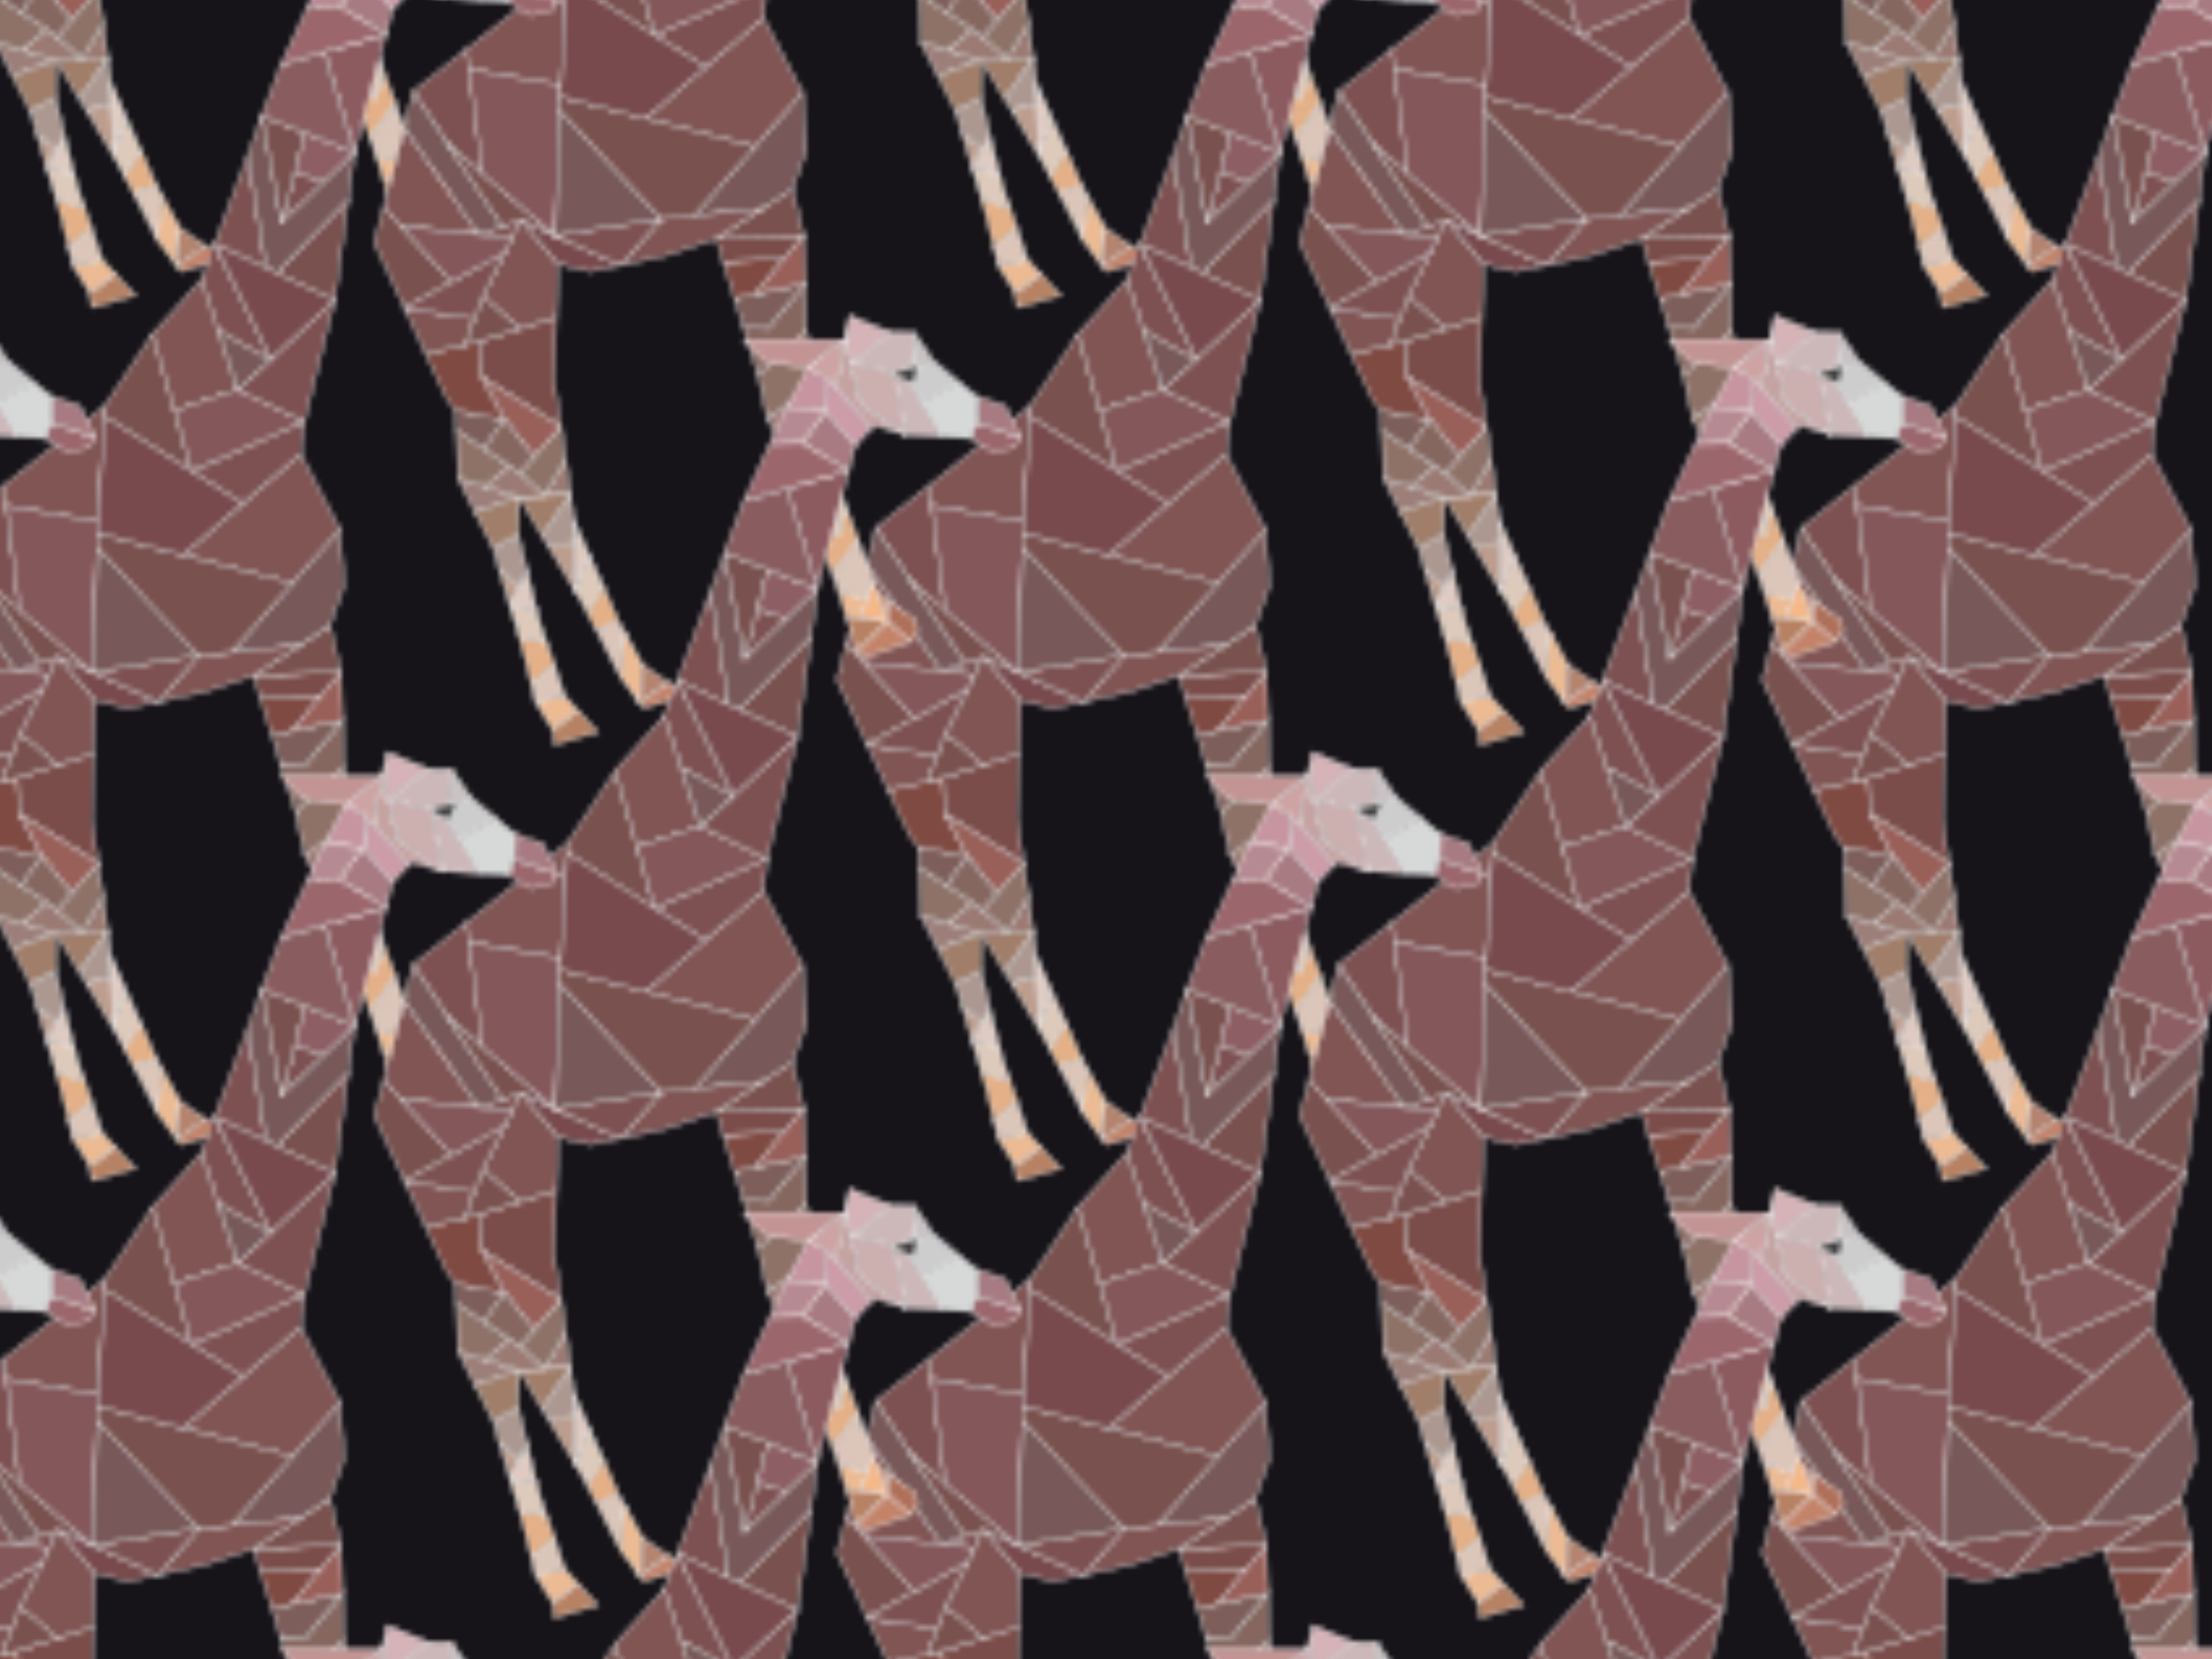 <?xml version="1.0" encoding="utf-8"?>
<!-- Generator: Adobe Illustrator 28.1.0, SVG Export Plug-In . SVG Version: 6.00 Build 0)  -->
<svg version="1.1" id="Layer_2_00000098903612373511760160000017806984191766917539_"
	 xmlns="http://www.w3.org/2000/svg" xmlns:xlink="http://www.w3.org/1999/xlink" x="0px" y="0px" viewBox="0 0 423.1 317.4"
	 style="enable-background:new 0 0 423.1 317.4;" xml:space="preserve">
<style type="text/css">
	.st0{fill:none;}
	.st1{fill:#A07E6A;stroke:#FFFFFF;stroke-width:0.25;stroke-miterlimit:10;}
	.st2{fill:#AC9891;stroke:#FFFFFF;stroke-width:0.25;stroke-miterlimit:10;}
	.st3{fill:#BD9D8D;stroke:#FFFFFF;stroke-width:0.25;stroke-miterlimit:10;}
	.st4{fill:#DFCBC2;stroke:#FFFFFF;stroke-width:0.25;stroke-miterlimit:10;}
	.st5{fill:#DECABB;stroke:#FFFFFF;stroke-width:0.25;stroke-miterlimit:10;}
	.st6{fill:#E4B087;stroke:#FFFFFF;stroke-width:0.25;stroke-miterlimit:10;}
	.st7{fill:#DCC5B9;stroke:#FFFFFF;stroke-width:0.25;stroke-miterlimit:10;}
	.st8{fill:#ECBB94;stroke:#FFFFFF;stroke-width:0.25;stroke-miterlimit:10;}
	.st9{fill:#B4846F;stroke:#FFFFFF;stroke-width:0.25;stroke-miterlimit:10;}
	.st10{fill:#C38369;stroke:#FFFFFF;stroke-width:0.25;stroke-miterlimit:10;}
	.st11{fill:#B78264;stroke:#FFFFFF;stroke-width:0.25;stroke-miterlimit:10;}
	.st12{fill:#F5B887;stroke:#FFFFFF;stroke-width:0.25;stroke-miterlimit:10;}
	.st13{fill:#AF705A;stroke:#FFFFFF;stroke-width:0.25;stroke-miterlimit:10;}
	.st14{fill:none;stroke:#FFFFFF;stroke-width:0.25;stroke-miterlimit:10;}
	.st15{fill:#7D5151;stroke:#FFFFFF;stroke-width:0.25;stroke-miterlimit:10;}
	.st16{fill:#9B7A73;stroke:#FFFFFF;stroke-width:0.25;stroke-miterlimit:10;}
	.st17{fill:#9D7F7A;stroke:#FFFFFF;stroke-width:0.25;stroke-miterlimit:10;}
	.st18{fill:#8E7268;stroke:#FFFFFF;stroke-width:0.25;stroke-miterlimit:10;}
	.st19{fill:#7D5E5A;stroke:#FFFFFF;stroke-width:0.25;stroke-miterlimit:10;}
	.st20{fill:#7F4A42;stroke:#FFFFFF;stroke-width:0.25;stroke-miterlimit:10;}
	.st21{fill:#7B4D4A;stroke:#FFFFFF;stroke-width:0.25;stroke-miterlimit:10;}
	.st22{fill:#805554;stroke:#FFFFFF;stroke-width:0.25;stroke-miterlimit:10;}
	.st23{fill:#79514E;stroke:#FFFFFF;stroke-width:0.25;stroke-miterlimit:10;}
	.st24{fill:#785858;stroke:#FFFFFF;stroke-width:0.25;stroke-miterlimit:10;}
	.st25{fill:#784A4D;stroke:#FFFFFF;stroke-width:0.25;stroke-miterlimit:10;}
	.st26{fill:#995F59;stroke:#FFFFFF;stroke-width:0.25;stroke-miterlimit:10;}
	.st27{fill:#866760;stroke:#FFFFFF;stroke-width:0.25;stroke-miterlimit:10;}
	.st28{fill:#84575A;stroke:#FFFFFF;stroke-width:0.25;stroke-miterlimit:10;}
	.st29{fill:#9B676D;stroke:#FFFFFF;stroke-width:0.25;stroke-miterlimit:10;}
	.st30{fill:#A77B81;stroke:#FFFFFF;stroke-width:0.25;stroke-miterlimit:10;}
	.st31{fill:#CECDCE;stroke:#FFFFFF;stroke-width:0.25;stroke-miterlimit:10;}
	.st32{fill:#D7D8D8;stroke:#FFFFFF;stroke-width:0.25;stroke-miterlimit:10;}
	.st33{fill:#CDB8B9;stroke:#FFFFFF;stroke-width:0.25;stroke-miterlimit:10;}
	.st34{fill:#C9C3C4;stroke:#FFFFFF;stroke-width:0.25;stroke-miterlimit:10;}
	.st35{fill:#C5A3A2;stroke:#FFFFFF;stroke-width:0.25;stroke-miterlimit:10;}
	.st36{fill:#8C5B60;stroke:#FFFFFF;stroke-width:0.25;stroke-miterlimit:10;}
	.st37{fill:#8D5E63;stroke:#FFFFFF;stroke-width:0.25;stroke-miterlimit:10;}
	.st38{fill:#895D5F;stroke:#FFFFFF;stroke-width:0.25;stroke-miterlimit:10;}
	.st39{fill:#3D3D3D;stroke:#FFFFFF;stroke-width:0.25;stroke-miterlimit:10;}
	.st40{fill:#CD9CA9;stroke:#FFFFFF;stroke-width:0.25;stroke-miterlimit:10;}
	.st41{fill:#D5B3B7;stroke:#FFFFFF;stroke-width:0.25;stroke-miterlimit:10;}
	.st42{fill:#CCAFAF;stroke:#FFFFFF;stroke-width:0.25;stroke-miterlimit:10;}
	.st43{fill:#C39494;stroke:#FFFFFF;stroke-width:0.25;stroke-miterlimit:10;}
	.st44{fill:#CEA3A3;stroke:#FFFFFF;stroke-width:0.25;stroke-miterlimit:10;}
	.st45{fill:#C695A0;stroke:#FFFFFF;stroke-width:0.25;stroke-miterlimit:10;}
	.st46{fill:#B68A92;stroke:#FFFFFF;stroke-width:0.25;stroke-miterlimit:10;}
	.st47{fill:#161419;}
	.st48{fill:url(#SVGID_1_);}
</style>
<pattern  y="317.4" width="177" height="167" patternUnits="userSpaceOnUse" id="New_Pattern" viewBox="21 -222 177 167" style="overflow:visible;">
	<g>
		<rect x="21" y="-222" class="st0" width="177" height="167"/>
		<g>
			<rect x="21" y="-222" class="st0" width="177" height="167"/>
			<g>
				<polygon class="st1" points="143.6,-48.6 139.2,-56.1 133.8,-48.2 138.8,-48.4 				"/>
				<polygon class="st2" points="139.2,-56.1 139.2,-56.1 137.9,-58.2 133,-57.4 133.1,-53.2 133.8,-48.2 				"/>
				<polygon class="st3" points="137.9,-58.2 132.8,-66.8 133,-57.4 				"/>
				<polygon class="st4" points="132.8,-66.8 130.1,-60 133.1,-53.2 133,-57.4 				"/>
				<polygon class="st5" points="132.8,-66.8 132.8,-66.8 131.6,-68.9 130.5,-71 127.4,-66 130.1,-60 				"/>
				<polygon class="st6" points="130.5,-71 128.8,-74.2 124.5,-72.7 127.4,-66 				"/>
				<polygon class="st7" points="128.8,-74.2 124.3,-83 123.4,-74.6 124.5,-72.7 				"/>
				<polygon class="st8" points="124.3,-83 120.6,-88.1 120,-80.8 123.4,-74.6 				"/>
				<polygon class="st9" points="120.6,-88.1 114.9,-84.3 120,-80.8 				"/>
				<polygon class="st10" points="120.6,-88.1 119.8,-89.1 111.5,-86.6 114.9,-84.3 				"/>
				<polygon class="st11" points="136.9,-96 128.5,-93.7 132.3,-89.6 137.2,-93.2 				"/>
				<polygon class="st8" points="140.5,-87.9 137.2,-93.2 132.3,-89.6 134.9,-86.8 				"/>
				<polygon class="st7" points="140.5,-87.9 134.9,-86.8 136.9,-80.7 141.3,-84.4 				"/>
				<polygon class="st6" points="141.3,-84.4 136.9,-80.7 138.3,-76.7 143.6,-75.4 142.6,-79 				"/>
				<polygon class="st5" points="138.3,-76.7 139.7,-72.6 140.2,-70.3 140.3,-70.3 145.4,-69.4 143.6,-75.4 				"/>
				<polygon class="st3" points="145.4,-69.3 143.5,-65.6 147.4,-62.6 				"/>
				<polygon class="st4" points="145.4,-69.3 145.4,-69.4 140.3,-70.3 142.1,-62.8 143.5,-65.6 				"/>
				<polygon class="st2" points="147.4,-62.6 143.5,-65.6 142.1,-62.8 143.8,-55.8 148.6,-58.4 				"/>
				<polygon class="st1" points="152,-51.7 148.6,-58.4 143.8,-55.8 143.6,-48.6 152,-51.7 				"/>
				<polygon class="st8" points="81,-71.7 78.2,-72 77,-68.1 82.5,-66.9 81.8,-69 				"/>
				<polygon class="st9" points="75.1,-67.1 73.2,-72.6 72.6,-68.9 				"/>
				<polygon class="st12" points="78.2,-72 73.2,-72.6 75.1,-67.1 76,-64.8 77,-68.1 				"/>
				<polygon class="st11" points="78.9,-78.4 73.2,-72.6 78.2,-72 81,-71.7 				"/>
				<polygon class="st13" points="73.2,-72.6 68.8,-76.4 67.4,-74.6 67.7,-72.3 72.6,-68.9 				"/>
				<polygon class="st10" points="78.9,-78.4 77.3,-79.3 68.8,-76.4 73.2,-72.6 				"/>
				<polygon class="st6" points="87.1,-53.5 83.6,-63.6 83.6,-63.6 78.8,-56.8 81,-50.9 82.5,-56.1 				"/>
				<polygon class="st7" points="83.6,-63.6 82.5,-66.9 77,-68.1 76,-64.8 78.8,-56.8 83.6,-63.6 				"/>
				<polygon class="st5" points="87.1,-53.5 82.5,-56.1 81,-50.9 81.5,-49.3 				"/>
				<path class="st14" d="M137.9-58.2"/>
			</g>
			<g>
				<path class="st15" d="M27.4-7.2l-3.2-9.7l-9.9-5.6l-0.2,0.2l10.8,22L27.4-7.2L27.4-7.2z M75.4-54.7l-6.7-10l-6.7-5.7l2.6,20
					l0.5,3.8L75.4-54.7z M62.8-82l-6.3-0.7l-1.8,3.5l3.6-1.2L62.8-82z"/>
				<polygon class="st16" points="50.3,-132 45.3,-131.8 46.2,-125 				"/>
				<polygon class="st1" points="55.1,-132.2 50.7,-139.7 45.3,-131.8 50.3,-132 				"/>
				<polygon class="st2" points="50.7,-139.7 50.7,-139.7 49.4,-141.8 44.5,-140.9 44.6,-136.7 45.3,-131.8 				"/>
				<polygon class="st3" points="49.4,-141.8 44.3,-150.3 44.5,-140.9 				"/>
				<polygon class="st4" points="44.3,-150.3 41.6,-143.5 44.6,-136.7 44.5,-140.9 				"/>
				<polygon class="st5" points="44.3,-150.3 44.3,-150.3 43.1,-152.4 42,-154.5 38.9,-149.5 41.6,-143.5 				"/>
				<polygon class="st6" points="42,-154.5 40.3,-157.7 36,-156.2 38.9,-149.5 				"/>
				<polygon class="st7" points="40.3,-157.7 35.8,-166.5 34.9,-158.1 36,-156.2 				"/>
				<polygon class="st8" points="35.8,-166.5 32.1,-171.6 31.5,-164.3 34.9,-158.1 				"/>
				<polygon class="st9" points="32.1,-171.6 26.4,-167.8 31.5,-164.3 				"/>
				<polygon class="st10" points="32.1,-171.6 31.3,-172.6 23,-170.1 26.4,-167.8 				"/>
				<polygon class="st11" points="48.4,-179.6 40,-177.2 43.8,-173.1 48.7,-176.7 				"/>
				<polygon class="st8" points="52,-171.4 48.7,-176.7 43.8,-173.1 46.4,-170.3 				"/>
				<polygon class="st7" points="52,-171.4 46.4,-170.3 48.4,-164.2 52.8,-167.9 				"/>
				<polygon class="st6" points="52.8,-167.9 48.4,-164.2 49.8,-160.2 55.1,-158.9 54.1,-162.5 				"/>
				<polygon class="st5" points="49.8,-160.2 51.2,-156.1 51.7,-153.8 51.8,-153.8 56.9,-152.9 55.1,-158.9 				"/>
				<polygon class="st3" points="56.9,-152.9 55,-149.1 58.9,-146.1 				"/>
				<polygon class="st4" points="56.9,-152.9 56.9,-152.9 51.8,-153.8 53.6,-146.3 55,-149.1 				"/>
				<polygon class="st2" points="58.9,-146.1 55,-149.1 53.6,-146.3 55.3,-139.3 60.1,-141.9 				"/>
				<polygon class="st17" points="66.8,-128.6 63.5,-135.2 63.5,-135.2 55.1,-132.2 61.5,-130.2 				"/>
				<polygon class="st1" points="63.5,-135.2 60.1,-141.9 55.3,-139.3 55.1,-132.2 63.5,-135.2 				"/>
				<polygon class="st18" points="66.8,-128.6 61.5,-130.2 56.8,-126.3 61.8,-123 67.1,-119.3 				"/>
				<polygon class="st18" points="55.1,-127.7 50.3,-132 46.2,-125 47.1,-118.8 52.3,-124.5 				"/>
				<polygon class="st19" points="67.1,-119.3 61.8,-123 57.9,-117.4 67.3,-115.6 				"/>
				<polygon class="st20" points="73,-104.8 68.9,-113.5 67.3,-115.6 57.9,-117.4 62.1,-109.4 62.2,-109.1 62.6,-102.4 65.4,-103.1 
									"/>
				<polygon class="st21" points="62.2,-109.1 62.1,-109.4 47.1,-118.8 48.4,-110.1 48,-97.8 54.9,-100 62.6,-102.4 				"/>
				<polygon class="st22" points="62.1,-93.9 54.9,-100 48,-97.8 48,-97.8 47.7,-87.6 54.7,-79.2 56.5,-82.7 57.8,-85.4 				"/>
				<polygon class="st22" points="77,-96.1 73,-104.8 65.4,-103.1 63.6,-98.1 				"/>
				<polygon class="st23" points="82.8,-83.6 77,-96.1 68,-91.1 77.7,-80.4 81,-76.7 				"/>
				<polygon class="st22" points="81,-76.7 77.7,-80.4 62.8,-82 77.1,-61.5 				"/>
				<polygon class="st24" points="77.1,-61.5 77.1,-61.5 62.8,-82 62.8,-82 58.3,-80.5 58.3,-80.4 68.8,-64.7 75.4,-54.7 				"/>
				<polygon class="st24" points="21.6,-78.4 8.5,-77 8.5,-77 2.8,-73.3 0.1,-65.8 0.9,-54.8 10,-65.2 				"/>
				<polygon class="st22" points="35.6,-87.9 26.8,-86 17.4,-82.8 8.5,-77 21.6,-78.4 27.9,-79 				"/>
				<polygon class="st25" points="54.7,-79.2 47.7,-87.6 41.5,-89.1 35.7,-87.9 48.2,-82.2 48.2,-82.2 48.2,-82.2 				"/>
				<polygon class="st22" points="30.9,-59.8 10,-65.2 0.9,-54.8 8.4,-40.5 19.5,-50 				"/>
				<path class="st14" d="M49.4-141.8"/>
				<polygon class="st16" points="61.5,-130.2 55.1,-132.2 50.3,-132 55.1,-127.7 56.8,-126.3 				"/>
				<polygon class="st26" points="62.1,-109.4 57.9,-117.4 52.3,-124.5 47.1,-118.8 				"/>
				<polygon class="st27" points="61.8,-123 56.8,-126.3 55.1,-127.7 52.3,-124.5 57.9,-117.4 				"/>
				<polygon class="st23" points="65.4,-103.1 62.6,-102.4 54.9,-100 62.1,-93.9 63.6,-98.1 				"/>
				<polygon class="st15" points="77,-96.1 63.6,-98.1 62.1,-93.9 57.8,-85.4 68,-91.1 				"/>
				<polygon class="st28" points="77.7,-80.4 68,-91.1 57.8,-85.4 56.5,-82.7 62.8,-82 62.8,-82 				"/>
				<polygon class="st15" points="48.2,-82.2 35.7,-87.9 35.6,-87.9 27.9,-79 				"/>
				<polygon class="st23" points="68.8,-64.7 58.3,-80.4 58.3,-80.5 54.7,-79.2 48.2,-82.2 62.1,-70.4 62.1,-70.4 				"/>
				<polygon class="st28" points="62.1,-70.4 62.1,-70.4 48.2,-82.2 48.2,-82.2 47.3,-58.3 47.2,-55.6 47.1,-53.4 64.7,-50.4 				
					"/>
				<polygon class="st24" points="48.2,-82.2 48.2,-82.2 27.9,-79 47.3,-58.3 				"/>
				<polygon class="st23" points="47.3,-58.3 27.9,-79 21.6,-78.4 10,-65.2 30.9,-59.8 47.2,-55.6 				"/>
				<polygon class="st25" points="47.2,-55.6 30.9,-59.8 19.5,-50 29.2,-43.8 45.9,-33.3 47.1,-53.4 				"/>
			</g>
			<g>
				<polygon class="st29" points="57.2,-37.5 53,-40.1 48.9,-39.2 47.7,-37.4 56.1,-34.4 				"/>
				<polygon class="st30" points="56.1,-34.4 47.7,-37.4 50.6,-31.3 56,-29.5 				"/>
				<polygon class="st31" points="69.3,-26.5 66.7,-30.8 59.4,-26.7 64.4,-22.6 67.3,-23.8 68.4,-26.9 				"/>
				<polygon class="st32" points="66.7,-30.8 62.8,-37.2 57.2,-37.5 56.1,-34.4 56,-29.5 59.4,-26.7 				"/>
				<polygon class="st33" points="69.8,-36.8 62.8,-37.2 66.7,-30.8 69.3,-26.5 72,-25.2 				"/>
				<polygon class="st34" points="68.6,-24.1 67.3,-23.8 64.4,-22.6 68,-17.3 				"/>
				<polygon class="st33" points="72.1,-24.9 72.1,-25 68.6,-24.1 68,-17.3 72.6,-17.2 80.1,-23.1 				"/>
				<polygon class="st35" points="83,-27.8 80.5,-30.7 80.4,-30.9 76.3,-35.7 75.6,-34.9 69.8,-36.8 78.3,-30.8 79.7,-24.7 
					80.1,-23.1 80.7,-20.5 80.9,-16.5 81.3,-18.5 82.9,-27.1 				"/>
				<polygon class="st30" points="89.5,-38.4 80.6,-43.7 79.3,-38.9 85,-32.2 				"/>
				<polygon class="st36" points="86.6,-66.3 80.6,-43.7 92.4,-47.1 92.4,-47.1 				"/>
				<path class="st15" d="M115.9-90.7l-3.2-9.7l-9.9-5.6l-0.2,0.2l10.8,22C113.3-83.8,115.9-90.7,115.9-90.7z M163.9-138.2l-6.6-10
					l-6.7-5.7l2.6,20l0.5,3.8L163.9-138.2L163.9-138.2z M151.3-165.5l-6.3-0.7l-1.8,3.5l3.6-1.2C146.8-164,151.3-165.5,151.3-165.5z
					"/>
				<polygon class="st16" points="138.8,-215.5 133.8,-215.3 134.7,-208.6 				"/>
				<polygon class="st1" points="143.6,-215.7 139.2,-223.2 133.8,-215.3 138.8,-215.5 				"/>
				<polygon class="st2" points="139.2,-223.2 139.2,-223.2 137.9,-225.3 133,-224.4 133.1,-220.2 133.8,-215.3 				"/>
				<polygon class="st3" points="137.9,-225.3 132.8,-233.8 133,-224.4 				"/>
				<polygon class="st4" points="132.8,-233.8 130.1,-227 133.1,-220.2 133,-224.4 				"/>
				<polygon class="st5" points="132.8,-233.8 132.8,-233.8 131.6,-235.9 130.5,-238 127.4,-233 130.1,-227 				"/>
				<polygon class="st6" points="130.5,-238 128.8,-241.2 124.5,-239.7 127.4,-233 				"/>
				<polygon class="st7" points="128.8,-241.2 124.3,-250 123.4,-241.6 124.5,-239.7 				"/>
				<polygon class="st8" points="124.3,-250 120.6,-255.1 120,-247.8 123.4,-241.6 				"/>
				<polygon class="st9" points="120.6,-255.1 114.9,-251.3 120,-247.8 				"/>
				<polygon class="st10" points="120.6,-255.1 119.8,-256.1 111.5,-253.6 114.9,-251.3 				"/>
				<polygon class="st11" points="136.9,-263.1 128.5,-260.7 132.3,-256.6 137.2,-260.2 				"/>
				<polygon class="st8" points="140.5,-254.9 137.2,-260.2 132.3,-256.6 134.9,-253.9 				"/>
				<polygon class="st7" points="140.5,-254.9 134.9,-253.9 136.9,-247.7 141.3,-251.4 				"/>
				<polygon class="st6" points="141.3,-251.4 136.9,-247.7 138.3,-243.7 143.6,-242.4 142.6,-246 				"/>
				<polygon class="st5" points="138.3,-243.7 139.7,-239.6 140.2,-237.3 140.3,-237.3 145.4,-236.4 143.6,-242.4 				"/>
				<polygon class="st3" points="145.4,-236.4 143.5,-232.6 147.4,-229.6 				"/>
				<polygon class="st4" points="145.4,-236.4 145.4,-236.4 140.3,-237.3 142.1,-229.8 143.5,-232.6 				"/>
				<polygon class="st2" points="147.4,-229.6 143.5,-232.6 142.1,-229.8 143.8,-222.8 148.6,-225.5 				"/>
				<polygon class="st17" points="155.3,-212.2 152,-218.7 152,-218.7 143.6,-215.7 150,-213.7 				"/>
				<polygon class="st1" points="152,-218.7 148.6,-225.5 143.8,-222.8 143.6,-215.7 152,-218.7 				"/>
				<polygon class="st18" points="155.3,-212.2 150,-213.7 145.3,-209.8 150.3,-206.5 155.6,-202.9 				"/>
				<polygon class="st18" points="143.6,-211.3 138.8,-215.5 134.7,-208.6 135.6,-202.3 140.8,-208 				"/>
				<polygon class="st19" points="155.6,-202.9 150.3,-206.5 146.4,-200.9 155.8,-199.1 				"/>
				<polygon class="st20" points="161.5,-188.3 157.4,-197 155.8,-199.1 146.4,-200.9 150.6,-192.9 150.7,-192.6 151.1,-185.9 
					153.9,-186.6 				"/>
				<polygon class="st21" points="150.7,-192.6 150.6,-192.9 135.6,-202.3 136.9,-193.6 136.5,-181.3 143.4,-183.5 151.1,-185.9 
									"/>
				<polygon class="st22" points="150.6,-177.5 143.4,-183.5 136.5,-181.3 136.5,-181.3 136.2,-171.1 143.2,-162.7 145,-166.2 
					146.3,-168.9 				"/>
				<polygon class="st22" points="165.5,-179.6 161.5,-188.3 153.9,-186.6 152.1,-181.6 				"/>
				<polygon class="st23" points="171.3,-167.2 165.5,-179.6 156.5,-174.6 166.2,-163.9 169.5,-160.2 				"/>
				<polygon class="st22" points="169.5,-160.2 166.2,-163.9 151.3,-165.5 165.6,-145 				"/>
				<polygon class="st24" points="165.6,-145 165.6,-145 151.3,-165.5 151.3,-165.5 146.8,-164 146.8,-163.9 157.3,-148.2 
					163.9,-138.2 				"/>
				<polygon class="st8" points="81,-238.7 78.2,-239 77,-235.1 82.5,-234 81.8,-236.1 				"/>
				<polygon class="st9" points="75.1,-234.1 73.2,-239.6 72.6,-235.9 				"/>
				<polygon class="st12" points="78.2,-239 73.2,-239.6 75.1,-234.1 76,-231.8 77,-235.1 				"/>
				<polygon class="st11" points="78.9,-245.4 73.2,-239.6 78.2,-239 81,-238.7 				"/>
				<polygon class="st13" points="73.2,-239.6 68.8,-243.4 67.4,-241.6 67.7,-239.3 72.6,-235.9 				"/>
				<polygon class="st10" points="78.9,-245.4 77.3,-246.3 68.8,-243.4 73.2,-239.6 				"/>
				<polygon class="st6" points="87.1,-220.6 83.6,-230.6 83.6,-230.6 78.8,-223.8 81,-217.9 82.5,-223.1 				"/>
				<polygon class="st7" points="83.6,-230.6 82.5,-234 77,-235.1 76,-231.8 78.8,-223.8 83.6,-230.6 				"/>
				<polygon class="st5" points="87.1,-220.6 82.5,-223.1 81,-217.9 81.5,-216.4 				"/>
				<polygon class="st4" points="88.7,-215.7 87.1,-220.6 81.5,-216.4 83.4,-211.1 				"/>
				<polygon class="st3" points="88.7,-215.7 83.4,-211.1 85.6,-205.1 				"/>
				<polygon class="st1" points="93.5,-205.6 90.1,-211.7 85.6,-205.1 85.4,-197.5 				"/>
				<polygon class="st16" points="96.1,-200.8 93.5,-205.6 85.4,-197.5 86.4,-193.6 				"/>
				<polygon class="st18" points="96.1,-200.8 86.4,-193.6 88.7,-183.8 97.9,-192.4 				"/>
				<polygon class="st27" points="97.9,-192.4 88.7,-183.8 88.9,-174.9 96.1,-183.5 100.8,-183.1 				"/>
				<polygon class="st19" points="100.8,-183.1 96.1,-183.5 88.9,-174.9 98.4,-176.9 102.4,-177.7 				"/>
				<polygon class="st20" points="102.4,-177.7 98.4,-176.9 92.9,-170.1 104.6,-170.7 				"/>
				<polygon class="st26" points="98.4,-176.9 88.9,-174.9 89.2,-165.6 92.9,-170.1 				"/>
				<polygon class="st21" points="104.6,-170.7 92.9,-170.1 89.2,-165.6 105.9,-166.4 				"/>
				<polygon class="st23" points="105.9,-166.4 89.2,-165.6 91.3,-156.8 97,-160.6 97,-160.6 				"/>
				<polygon class="st24" points="110.1,-161.9 97,-160.6 97,-160.6 91.3,-156.8 88.6,-149.3 89.4,-138.4 98.5,-148.7 				"/>
				<polygon class="st22" points="124.1,-171.4 115.3,-169.5 105.9,-166.4 97,-160.6 110.1,-161.9 116.4,-162.5 				"/>
				<polygon class="st25" points="143.2,-162.7 136.2,-171.1 130,-172.6 124.2,-171.4 136.7,-165.7 136.7,-165.7 136.7,-165.7 				
					"/>
				<polygon class="st22" points="153.2,-133.9 135.6,-136.9 134.4,-116.8 134.3,-114.8 153.7,-130.1 				"/>
				<polygon class="st23" points="134.4,-116.8 117.7,-127.3 121,-115.7 121,-115.7 125.2,-101.1 134.3,-114.8 				"/>
				<polygon class="st22" points="119.4,-143.3 98.5,-148.7 89.4,-138.4 96.9,-124 108,-133.5 				"/>
				<polygon class="st15" points="117.7,-127.3 108,-133.5 96.9,-124 96.2,-117.8 				"/>
				<polygon class="st23" points="101.5,-89.4 90.4,-94.6 87.8,-75.3 				"/>
				<polygon class="st22" points="121,-115.7 121,-115.7 108.9,-111.7 115.9,-90.7 125.2,-101.1 				"/>
				<polygon class="st28" points="117.7,-127.3 96.2,-117.8 108.9,-111.7 121,-115.7 				"/>
				<polygon class="st15" points="108.9,-111.7 96.2,-117.8 90.4,-94.6 102.6,-105.8 102.7,-106 				"/>
				<polygon class="st15" points="113.3,-83.8 103.5,-88.4 107,-66.9 				"/>
				<polygon class="st24" points="103.5,-88.4 101.5,-89.4 87.8,-75.3 86.6,-66.3 92.5,-71.9 100.5,-79.6 104.3,-59.3 107,-66.9 
									"/>
				<path class="st14" d="M137.9-225.3"/>
				<polygon class="st16" points="150,-213.7 143.6,-215.7 138.8,-215.5 143.6,-211.3 145.3,-209.8 				"/>
				<polygon class="st2" points="90.1,-211.7 88.7,-215.7 85.6,-205.1 				"/>
				<polygon class="st26" points="150.6,-192.9 146.4,-200.9 140.8,-208 135.6,-202.3 				"/>
				<polygon class="st27" points="150.3,-206.5 145.3,-209.8 143.6,-211.3 140.8,-208 146.4,-200.9 				"/>
				<polygon class="st23" points="153.9,-186.6 151.1,-185.9 143.4,-183.5 150.6,-177.5 152.1,-181.6 				"/>
				<polygon class="st15" points="165.5,-179.6 152.1,-181.6 150.6,-177.5 146.3,-168.9 156.5,-174.6 				"/>
				<polygon class="st28" points="166.2,-163.9 156.5,-174.6 146.3,-168.9 145,-166.2 151.3,-165.5 151.3,-165.5 				"/>
				<polygon class="st15" points="136.7,-165.7 124.2,-171.4 124.1,-171.4 116.4,-162.5 				"/>
				<polygon class="st23" points="157.3,-148.2 146.8,-163.9 146.8,-164 143.2,-162.7 136.7,-165.7 150.6,-153.9 150.6,-153.9 				
					"/>
				<polygon class="st28" points="150.6,-153.9 150.6,-153.9 136.7,-165.7 136.7,-165.7 135.8,-141.8 135.7,-139.1 135.6,-136.9 
					153.2,-133.9 				"/>
				<polygon class="st24" points="136.7,-165.7 136.7,-165.7 116.4,-162.5 135.8,-141.8 				"/>
				<polygon class="st23" points="135.8,-141.8 116.4,-162.5 110.1,-161.9 98.5,-148.7 119.4,-143.3 135.7,-139.1 				"/>
				<polygon class="st25" points="135.7,-139.1 119.4,-143.3 108,-133.5 117.7,-127.3 134.4,-116.8 135.6,-136.9 				"/>
				<polygon class="st25" points="113.3,-83.8 102.6,-105.8 90.4,-94.6 101.5,-89.4 103.5,-88.4 				"/>
				<polygon class="st24" points="112.6,-100.4 108.9,-111.7 102.7,-106 				"/>
				<polygon class="st15" points="100.5,-79.6 92.5,-71.9 98,-70.1 				"/>
				<polygon class="st23" points="100.5,-79.6 98,-70.1 96,-62.6 104.3,-59.3 				"/>
				<polygon class="st37" points="98,-70.1 92.5,-71.9 86.6,-66.3 96,-62.6 				"/>
				<polygon class="st38" points="104.3,-59.3 96,-62.6 86.6,-66.3 92.4,-47.1 92.4,-47.1 100.6,-49.4 100.6,-49.4 100.7,-49.6 
					100.8,-49.9 100.8,-49.9 				"/>
				<path class="st14" d="M94.7-16"/>
				<polygon class="st39" points="72,-25.2 69.3,-26.5 68.4,-26.9 67.3,-23.8 68.6,-24.1 72.1,-25 				"/>
				<polygon class="st40" points="85,-32.2 79.3,-38.9 76.3,-35.7 80.4,-30.9 83,-27.8 84.5,-26 84.7,-28.7 				"/>
				<polygon class="st41" points="80.1,-23.1 72.6,-17.2 80.4,-14 80.9,-16.5 80.7,-20.5 				"/>
				<polygon class="st42" points="78.3,-30.8 69.8,-36.8 72,-25.2 72.1,-25 72.1,-24.9 80.1,-23.1 79.7,-24.7 				"/>
				<polygon class="st43" points="100.7,-18.6 96.5,-22.9 88.3,-24 81.3,-18.5 				"/>
				<polygon class="st44" points="88.3,-24 84.5,-26 83,-27.8 81.3,-18.5 				"/>
				<polygon class="st45" points="92.2,-31.5 85,-32.2 84.7,-28.7 84.5,-26 88.3,-24 				"/>
				<polygon class="st46" points="95.6,-38.6 89.5,-38.4 85,-32.2 92.2,-31.5 93.2,-33.3 95.5,-38.3 				"/>
				<polygon class="st29" points="100.6,-49.4 92.4,-47.1 80.6,-43.7 80.6,-43.7 89.5,-38.4 95.6,-38.6 97.1,-41.7 				"/>
			</g>
			<g>
				<path class="st15" d="M204.4-7.2l-3.2-9.7l-9.9-5.6l-0.2,0.2l10.8,22L204.4-7.2L204.4-7.2z M252.4-54.7l-6.6-10l-6.7-5.7l2.6,20
					l0.5,3.8L252.4-54.7z M239.8-82l-6.3-0.7l-1.8,3.5l3.6-1.2L239.8-82L239.8-82z"/>
				<polygon class="st8" points="169.5,-155.2 166.7,-155.5 165.5,-151.6 171,-150.4 170.3,-152.5 				"/>
				<polygon class="st9" points="163.6,-150.6 161.7,-156.1 161.1,-152.4 				"/>
				<polygon class="st12" points="166.7,-155.5 161.7,-156.1 163.6,-150.6 164.5,-148.3 165.5,-151.6 				"/>
				<polygon class="st11" points="167.4,-161.9 161.7,-156.1 166.7,-155.5 169.5,-155.2 				"/>
				<polygon class="st13" points="161.7,-156.1 157.3,-159.9 155.9,-158.1 156.2,-155.8 161.1,-152.4 				"/>
				<polygon class="st10" points="167.4,-161.9 165.8,-162.8 157.3,-159.9 161.7,-156.1 				"/>
				<polygon class="st6" points="175.6,-137.1 172.1,-147.1 172.1,-147.1 167.3,-140.3 169.5,-134.4 171,-139.6 				"/>
				<polygon class="st7" points="172.1,-147.1 171,-150.4 165.5,-151.6 164.5,-148.3 167.3,-140.3 172.1,-147.1 				"/>
				<polygon class="st5" points="175.6,-137.1 171,-139.6 169.5,-134.4 170,-132.9 				"/>
				<polygon class="st4" points="177.2,-132.2 175.6,-137.1 170,-132.9 171.9,-127.6 				"/>
				<polygon class="st3" points="177.2,-132.2 171.9,-127.6 174.1,-121.6 				"/>
				<polygon class="st1" points="182,-122.1 178.6,-128.2 174.1,-121.6 173.9,-113.9 				"/>
				<polygon class="st16" points="184.6,-117.3 182,-122.1 173.9,-113.9 174.9,-110.1 				"/>
				<polygon class="st18" points="184.6,-117.3 174.9,-110.1 177.2,-100.3 186.4,-108.9 				"/>
				<polygon class="st27" points="186.4,-108.9 177.2,-100.3 177.4,-91.4 184.6,-100 189.3,-99.5 				"/>
				<polygon class="st19" points="189.3,-99.5 184.6,-100 177.4,-91.4 186.9,-93.4 190.9,-94.2 				"/>
				<polygon class="st20" points="190.9,-94.2 186.9,-93.4 181.4,-86.6 193.1,-87.2 				"/>
				<polygon class="st26" points="186.9,-93.4 177.4,-91.4 177.7,-82.1 181.4,-86.6 				"/>
				<polygon class="st21" points="193.1,-87.2 181.4,-86.6 177.7,-82.1 194.4,-82.8 				"/>
				<polygon class="st23" points="194.4,-82.8 177.7,-82.1 179.8,-73.3 185.5,-77 185.5,-77 				"/>
				<polygon class="st24" points="198.6,-78.4 185.5,-77 185.5,-77 179.8,-73.3 177.1,-65.8 177.9,-54.8 187,-65.2 				"/>
				<polygon class="st22" points="212.6,-87.9 203.8,-86 194.4,-82.8 185.5,-77 198.6,-78.4 204.9,-79 				"/>
				<polygon class="st22" points="207.9,-59.8 187,-65.2 177.9,-54.8 185.4,-40.5 196.5,-50 				"/>
				<polygon class="st2" points="178.6,-128.2 177.2,-132.2 174.1,-121.6 				"/>
				<polygon class="st23" points="224.3,-58.3 204.9,-79 198.6,-78.4 187,-65.2 207.9,-59.8 224.2,-55.6 				"/>
				<polygon class="st25" points="224.2,-55.6 207.9,-59.8 196.5,-50 206.2,-43.8 222.9,-33.3 224.1,-53.4 				"/>
			</g>
			<g>
				<path class="st15" d="M27.4-174.2l-3.2-9.7l-9.9-5.6l-0.2,0.1l10.8,22L27.4-174.2z M75.4-221.7l-6.7-10l-6.7-5.7l2.6,20l0.5,3.8
					L75.4-221.7z M62.8-249.1l-6.3-0.7l-1.8,3.5l3.6-1.2L62.8-249.1z"/>
				<polygon class="st24" points="77.1,-228.5 77.1,-228.5 62.8,-249.1 62.8,-249.1 58.3,-247.5 58.3,-247.5 68.8,-231.7 
					75.4,-221.7 				"/>
				<polygon class="st24" points="21.6,-245.4 8.5,-244.1 8.5,-244.1 2.8,-240.3 0.1,-232.8 0.9,-221.9 10,-232.2 				"/>
				<polygon class="st22" points="64.7,-217.4 47.1,-220.4 45.9,-200.3 45.8,-198.4 65.2,-213.7 				"/>
				<polygon class="st23" points="45.9,-200.3 29.2,-210.9 32.5,-199.2 32.5,-199.2 36.7,-184.6 45.8,-198.4 				"/>
				<polygon class="st22" points="30.9,-226.8 10,-232.2 0.9,-221.9 8.4,-207.6 19.5,-217 				"/>
				<polygon class="st15" points="29.2,-210.9 19.5,-217 8.4,-207.6 7.7,-201.4 				"/>
				<polygon class="st22" points="32.5,-199.2 32.5,-199.2 20.4,-195.2 27.4,-174.2 36.7,-184.6 				"/>
				<polygon class="st28" points="29.2,-210.9 7.7,-201.4 20.4,-195.2 32.5,-199.2 				"/>
				<polygon class="st15" points="24.8,-167.3 15,-172 18.5,-150.4 				"/>
				<polygon class="st28" points="62.1,-237.4 62.1,-237.4 48.2,-249.2 48.2,-249.2 47.3,-225.3 47.2,-222.6 47.1,-220.4 
					64.7,-217.4 				"/>
				<polygon class="st25" points="47.2,-222.6 30.9,-226.8 19.5,-217 29.2,-210.9 45.9,-200.3 47.1,-220.4 				"/>
				<polygon class="st25" points="24.8,-167.3 14.1,-189.3 1.9,-178.1 13,-172.9 15,-172 				"/>
				<polygon class="st24" points="24.1,-183.9 20.4,-195.2 14.2,-189.5 				"/>
			</g>
			<g>
				<polygon class="st29" points="57.2,-204.5 53,-207.1 48.9,-206.3 47.7,-204.4 56.1,-201.4 				"/>
				<polygon class="st30" points="56.1,-201.4 47.7,-204.4 50.6,-198.4 56,-196.6 				"/>
				<polygon class="st31" points="69.3,-193.5 66.7,-197.8 59.4,-193.8 64.4,-189.6 67.3,-190.8 68.4,-193.9 				"/>
				<polygon class="st32" points="66.7,-197.8 62.8,-204.2 57.2,-204.5 56.1,-201.4 56,-196.6 59.4,-193.8 				"/>
				<polygon class="st33" points="69.8,-203.8 62.8,-204.2 66.7,-197.8 69.3,-193.5 72,-192.2 				"/>
				<polygon class="st34" points="68.6,-191.1 67.3,-190.8 64.4,-189.6 68,-184.3 				"/>
				<polygon class="st33" points="72.1,-192 72.1,-192 68.6,-191.1 68,-184.3 72.6,-184.2 80.1,-190.1 				"/>
				<polygon class="st35" points="83,-194.8 80.5,-197.7 80.4,-197.9 76.3,-202.7 75.6,-202 69.8,-203.8 78.3,-197.8 79.7,-191.8 
					80.1,-190.1 80.7,-187.6 80.9,-183.5 81.3,-185.6 82.9,-194.1 				"/>
				<polygon class="st30" points="89.5,-205.4 80.6,-210.8 79.3,-205.9 85,-199.3 				"/>
				<polygon class="st36" points="86.6,-233.3 80.6,-210.8 92.4,-214.1 92.4,-214.1 				"/>
				<polygon class="st38" points="104.3,-226.4 96,-229.6 86.6,-233.3 92.4,-214.1 92.4,-214.1 100.6,-216.5 100.6,-216.5 
					100.7,-216.6 100.8,-216.9 100.8,-216.9 				"/>
				<path class="st14" d="M94.7-183"/>
				<polygon class="st39" points="72,-192.2 69.3,-193.5 68.4,-193.9 67.3,-190.8 68.6,-191.1 72.1,-192 				"/>
				<polygon class="st40" points="85,-199.3 79.3,-205.9 76.3,-202.7 80.4,-197.9 83,-194.8 84.5,-193.1 84.7,-195.7 				"/>
				<polygon class="st41" points="80.1,-190.1 72.6,-184.2 80.4,-181 80.9,-183.5 80.7,-187.6 				"/>
				<polygon class="st42" points="78.3,-197.8 69.8,-203.8 72,-192.2 72.1,-192 72.1,-192 80.1,-190.1 79.7,-191.8 				"/>
				<polygon class="st43" points="100.7,-185.6 96.5,-189.9 88.3,-191.1 81.3,-185.6 				"/>
				<polygon class="st44" points="88.3,-191.1 84.5,-193.1 83,-194.8 81.3,-185.6 				"/>
				<polygon class="st45" points="92.2,-198.5 85,-199.3 84.7,-195.7 84.5,-193.1 88.3,-191.1 				"/>
				<polygon class="st46" points="95.6,-205.6 89.5,-205.4 85,-199.3 92.2,-198.5 93.2,-200.3 95.5,-205.4 				"/>
				<polygon class="st29" points="100.6,-216.5 92.4,-214.1 80.6,-210.8 80.6,-210.8 89.5,-205.4 95.6,-205.6 97.1,-208.8 				"/>
			</g>
			<g>
				<polygon class="st29" points="145.7,-121 141.5,-123.6 137.4,-122.8 136.2,-120.9 144.6,-117.9 				"/>
				<polygon class="st30" points="144.6,-117.9 136.2,-120.9 139.1,-114.8 144.5,-113 				"/>
				<polygon class="st31" points="157.8,-110 155.2,-114.3 147.9,-110.3 152.9,-106.1 155.8,-107.3 156.9,-110.4 				"/>
				<polygon class="st32" points="155.2,-114.3 151.3,-120.7 145.7,-121 144.6,-117.9 144.5,-113 147.9,-110.3 				"/>
				<polygon class="st33" points="158.3,-120.3 151.3,-120.7 155.2,-114.3 157.8,-110 160.5,-108.7 				"/>
				<polygon class="st34" points="157.1,-107.6 155.8,-107.3 152.9,-106.1 156.5,-100.8 				"/>
				<polygon class="st33" points="160.6,-108.5 160.6,-108.5 157.1,-107.6 156.5,-100.8 161.1,-100.7 168.6,-106.6 				"/>
				<polygon class="st35" points="171.5,-111.3 169,-114.2 168.9,-114.4 164.8,-119.2 164.1,-118.5 158.3,-120.3 166.8,-114.3 
					168.2,-108.2 168.6,-106.6 169.2,-104.1 169.4,-100 169.8,-102.1 171.4,-110.6 				"/>
				<polygon class="st30" points="178,-121.9 169.1,-127.2 167.8,-122.4 173.5,-115.8 				"/>
				<polygon class="st36" points="175.1,-149.8 169.1,-127.2 180.9,-130.6 180.9,-130.6 				"/>
				<path class="st15" d="M204.4-174.2l-3.2-9.7l-9.9-5.6l-0.2,0.1l10.8,22L204.4-174.2L204.4-174.2z M252.4-221.7l-6.6-10l-6.7-5.7
					l2.6,20l0.5,3.8L252.4-221.7L252.4-221.7z M239.8-249.1l-6.3-0.7l-1.8,3.5l3.6-1.2L239.8-249.1L239.8-249.1z"/>
				<polygon class="st24" points="198.6,-245.4 185.5,-244.1 185.5,-244.1 179.8,-240.3 177.1,-232.8 177.9,-221.9 187,-232.2 				
					"/>
				<polygon class="st22" points="207.9,-226.8 187,-232.2 177.9,-221.9 185.4,-207.6 196.5,-217 				"/>
				<polygon class="st15" points="206.2,-210.9 196.5,-217 185.4,-207.6 184.7,-201.4 				"/>
				<polygon class="st23" points="190,-172.9 178.9,-178.1 176.3,-158.9 				"/>
				<polygon class="st22" points="209.5,-199.2 209.5,-199.2 197.4,-195.2 204.4,-174.2 213.7,-184.6 				"/>
				<polygon class="st28" points="206.2,-210.9 184.7,-201.4 197.4,-195.2 209.5,-199.2 				"/>
				<polygon class="st15" points="197.4,-195.2 184.7,-201.4 178.9,-178.1 191.1,-189.3 191.2,-189.5 				"/>
				<polygon class="st15" points="201.8,-167.3 192,-172 195.5,-150.4 				"/>
				<polygon class="st24" points="192,-172 190,-172.9 176.3,-158.9 175.1,-149.8 181,-155.4 189,-163.1 192.8,-142.9 195.5,-150.4 
									"/>
				<polygon class="st25" points="224.2,-222.6 207.9,-226.8 196.5,-217 206.2,-210.9 222.9,-200.3 224.1,-220.4 				"/>
				<polygon class="st25" points="201.8,-167.3 191.1,-189.3 178.9,-178.1 190,-172.9 192,-172 				"/>
				<polygon class="st24" points="201.1,-183.9 197.4,-195.2 191.2,-189.5 				"/>
				<polygon class="st15" points="189,-163.1 181,-155.4 186.5,-153.6 				"/>
				<polygon class="st23" points="189,-163.1 186.5,-153.6 184.5,-146.1 192.8,-142.9 				"/>
				<polygon class="st37" points="186.5,-153.6 181,-155.4 175.1,-149.8 184.5,-146.1 				"/>
				<polygon class="st38" points="192.8,-142.9 184.5,-146.1 175.1,-149.8 180.9,-130.6 180.9,-130.6 189.1,-133 189.1,-133 
					189.2,-133.1 189.3,-133.4 189.3,-133.4 				"/>
				<path class="st14" d="M183.2-99.5"/>
				<polygon class="st39" points="160.5,-108.7 157.8,-110 156.9,-110.4 155.8,-107.3 157.1,-107.6 160.6,-108.5 				"/>
				<polygon class="st40" points="173.5,-115.8 167.8,-122.4 164.8,-119.2 168.9,-114.4 171.5,-111.3 173,-109.6 173.2,-112.2 				
					"/>
				<polygon class="st41" points="168.6,-106.6 161.1,-100.7 168.9,-97.5 169.4,-100 169.2,-104.1 				"/>
				<polygon class="st42" points="166.8,-114.3 158.3,-120.3 160.5,-108.7 160.6,-108.5 160.6,-108.5 168.6,-106.6 168.2,-108.2 
									"/>
				<polygon class="st43" points="189.2,-102.1 185,-106.4 176.8,-107.5 169.8,-102.1 				"/>
				<polygon class="st44" points="176.8,-107.5 173,-109.6 171.5,-111.3 169.8,-102.1 				"/>
				<polygon class="st45" points="180.7,-115 173.5,-115.8 173.2,-112.2 173,-109.6 176.8,-107.5 				"/>
				<polygon class="st46" points="184.1,-122.1 178,-121.9 173.5,-115.8 180.7,-115 181.7,-116.8 184,-121.8 				"/>
				<polygon class="st29" points="189.1,-133 180.9,-130.6 169.1,-127.2 169.1,-127.2 178,-121.9 184.1,-122.1 185.6,-125.2 				"/>
			</g>
		</g>
	</g>
</pattern>
<g id="Layer_1-2">
	<g>
		<rect y="0" class="st47" width="423.1" height="317.4"/>
		<pattern  id="SVGID_1_" xlink:href="#New_Pattern" patternTransform="matrix(-1 0 0 -1 -15796.647 -16030.825)">
		</pattern>
		<rect x="0" y="0" class="st48" width="423.1" height="317.4"/>
	</g>
</g>
</svg>
